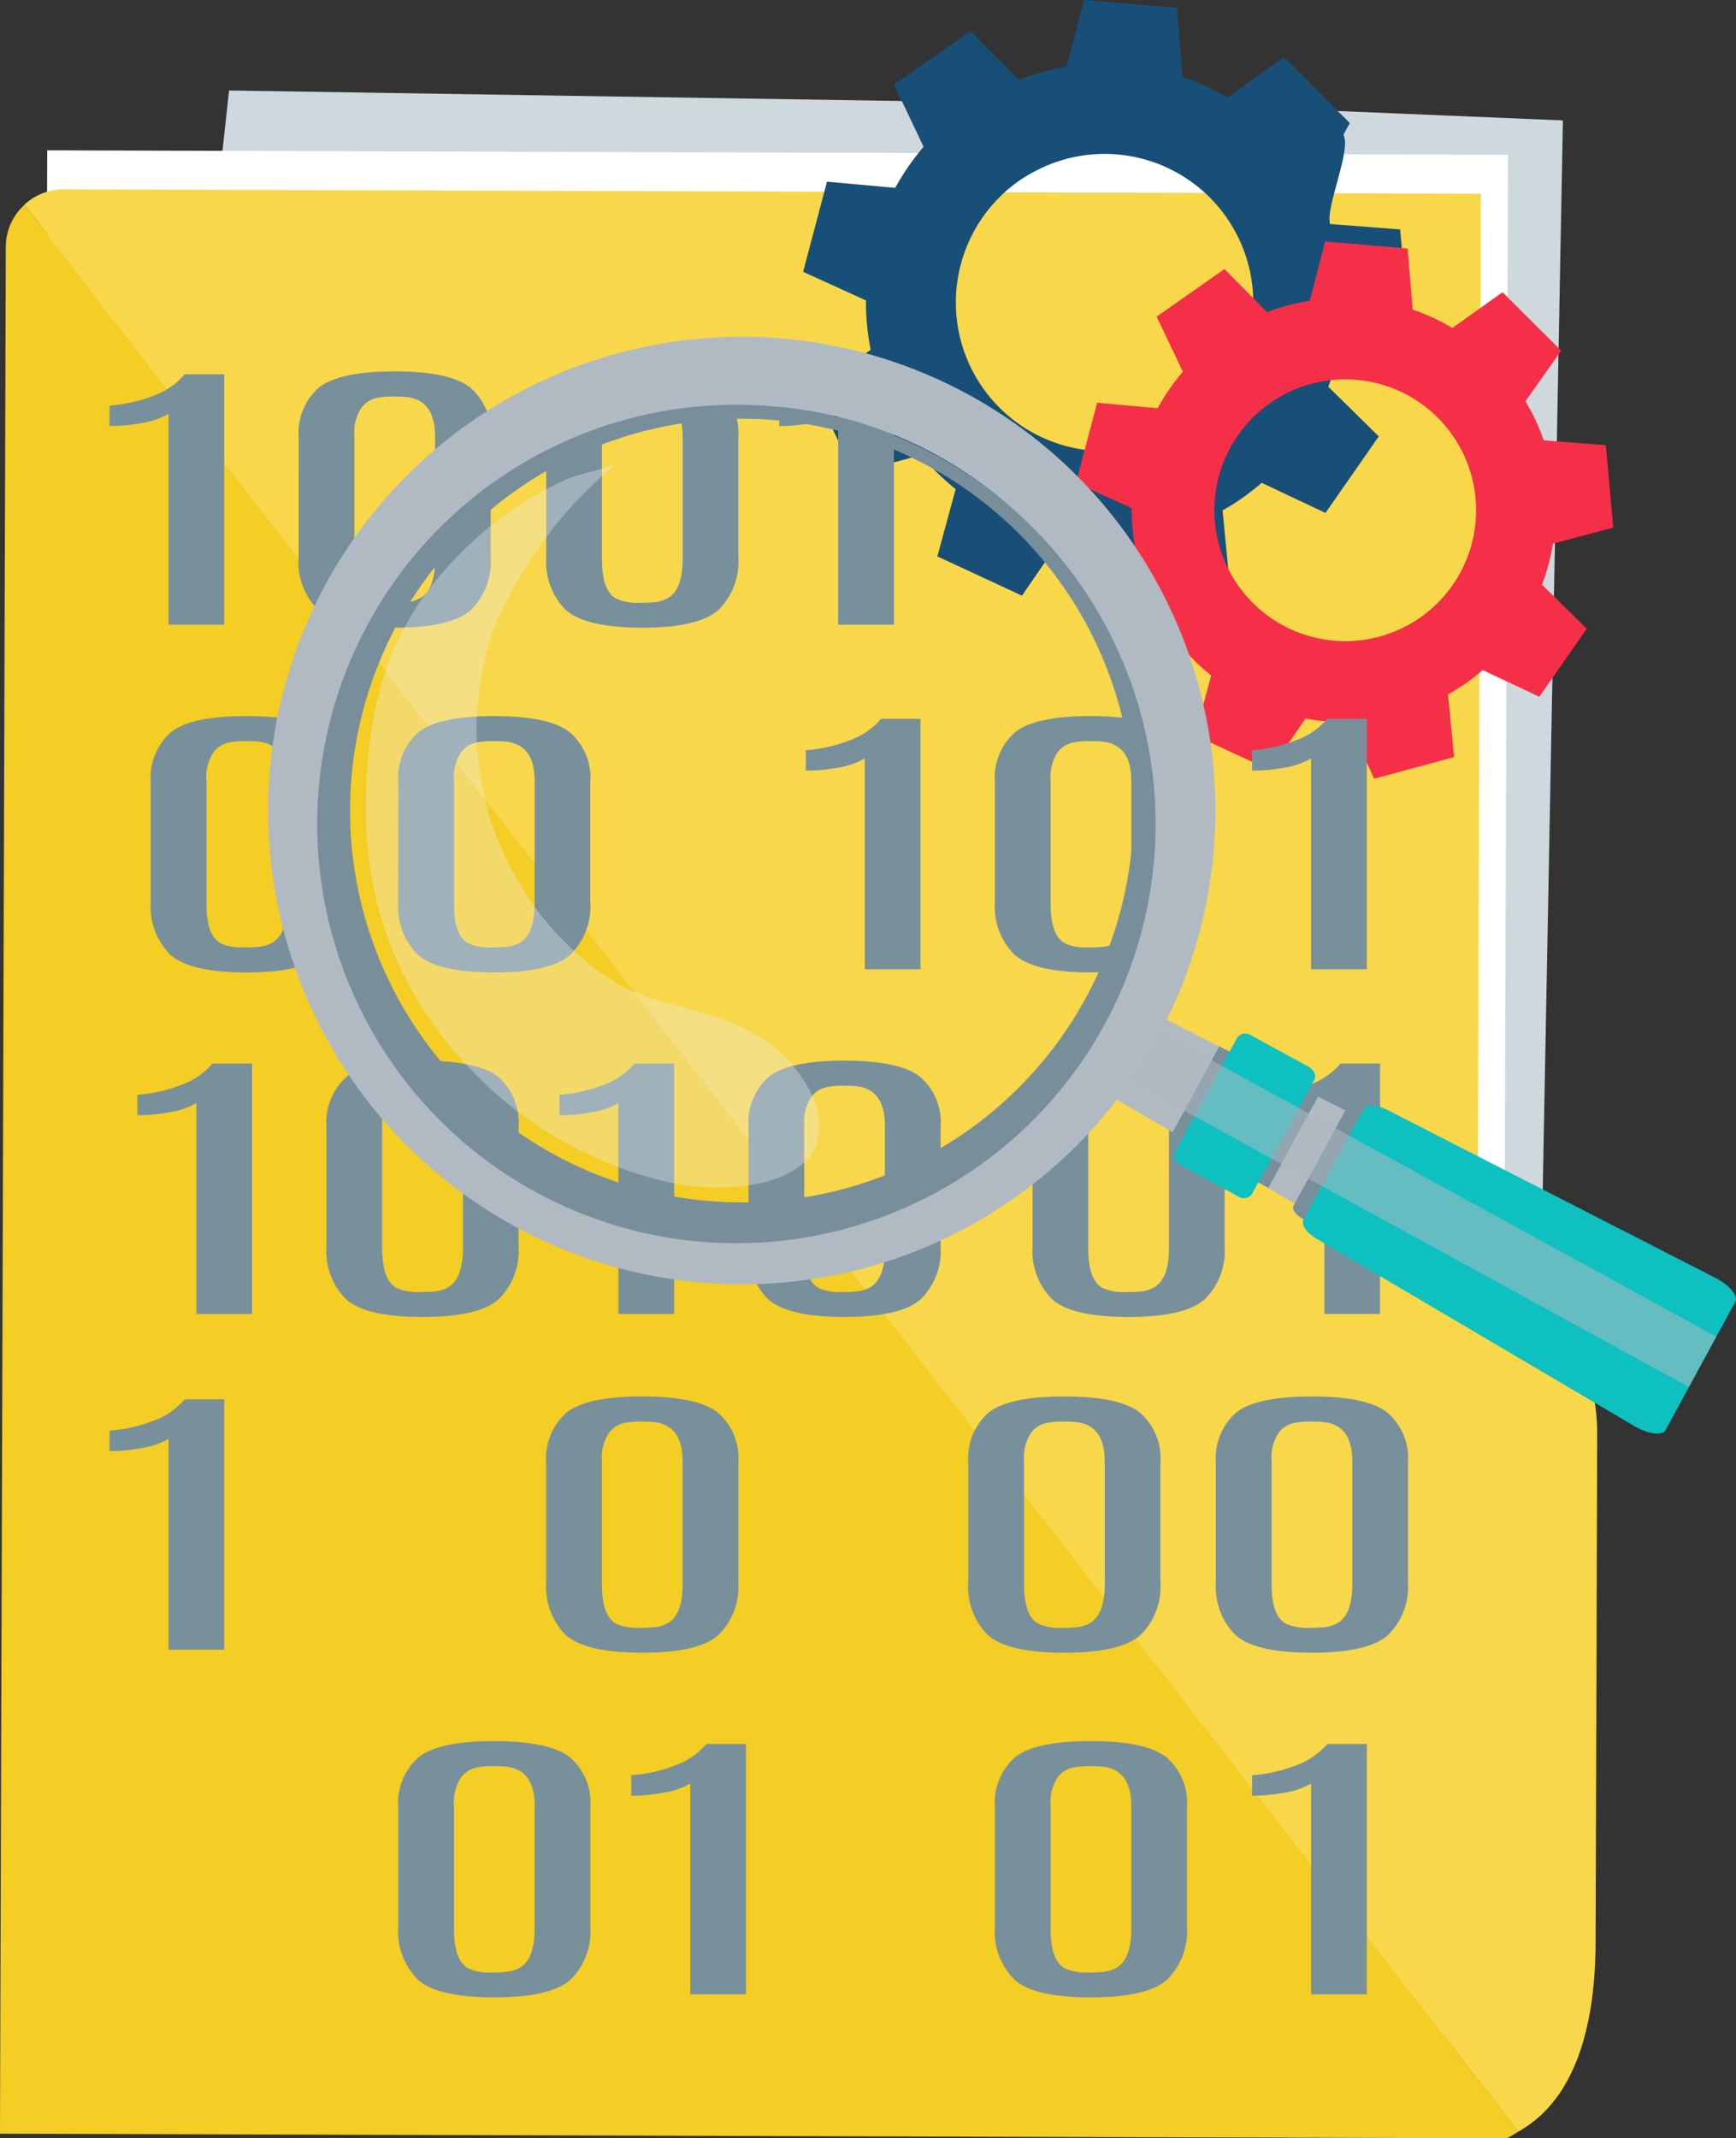<svg xmlns="http://www.w3.org/2000/svg" width="95.014" height="117" viewBox="0 0 95.014 117">
  <rect x="0" y="0" width="95.014" height="117" fill="#333333" stroke="none"/>
  <g id="Grupo_89457" data-name="Grupo 89457" transform="translate(-571.322 -21.494)">
    <g id="_4" data-name="4" transform="translate(571.322 26.455)">
      <g id="_10" data-name="10">
        <g id="Grupo_89444" data-name="Grupo 89444">
          <path id="Trazado_116396" data-name="Trazado 116396" d="M654.222,25.6l-1.265,67.107-2.881,36.829-76.118-.235.123-40,7.138-65.338,54,.844Z" transform="translate(-568.682 -23.973)" fill="#cfd8dc"/>
          <rect id="Rectángulo_15689" data-name="Rectángulo 15689" width="102.917" height="79.949" transform="translate(2.268 106.181) rotate(-89.824)" fill="#fff"/>
          <path id="Trazado_116397" data-name="Trazado 116397" d="M657.987,122.558l.086-27.795a10.759,10.759,0,0,0-6.545-9.935l.178-57.918-77.576-.24a3.129,3.129,0,0,0-2.144.847l81.767,105.429C657.072,131.091,657.975,126.749,657.987,122.558Z" transform="translate(-570.657 -21.271)" fill="#f8d74b"/>
          <path id="Trazado_116398" data-name="Trazado 116398" d="M654.424,132.515a5.4,5.4,0,0,1-.643.368l-82.46-.254.318-103.242a3.113,3.113,0,0,1,1.019-2.292l2.166,2.794Z" transform="translate(-571.322 -20.845)" fill="#f4cd25"/>
        </g>
      </g>
    </g>
    <g id="_14" data-name="14" transform="translate(577.318 21.494)">
      <path id="Trazado_116399" data-name="Trazado 116399" d="M626.419,39.133l-.458-5.084-3.829-.3c-.286-.825,1.187-4.1.723-4.878l.354-.646-3.619-3.6L616.5,26.83a12.88,12.88,0,0,0-2.448-1.137l-.312-3.765-5.086-.434-.943,3.649a13.14,13.14,0,0,0-2.634.713l-2.638-2.66-.12.084-4.055,2.854,1.617,3.391a13.283,13.283,0,0,0-1.555,2.248l-3.733-.34-1.307,4.932,3.441,1.569a13.037,13.037,0,0,0,.258,2.7l-3.106,2.152,2.17,4.619,3.685-1.019a12.886,12.886,0,0,0,1.9,1.869l-1,3.683,4.63,2.148,2.188-3.18a13.232,13.232,0,0,0,2.624.214l1.613,3.493,4.926-1.331-.188-1.967-.184-1.891c.366-.21.731-.438,1.081-.683.37-.264.722-.538,1.059-.829l3.492,1.647,2.918-4.187-2.762-2.716a12.948,12.948,0,0,0,.673-2.536ZM614.474,44.7a8.6,8.6,0,0,1-1.069.624,8.134,8.134,0,0,1-8.3-13.938,8.507,8.507,0,0,1,.995-.586,8.134,8.134,0,0,1,8.372,13.9Z" transform="translate(-555.326 -21.494)" fill="#184f78"/>
      <path id="_7" data-name="7" d="M630.15,43.75l-.406-4.513-3.4-.266a11.338,11.338,0,0,0-1-2.134l1.955-2.768-3.21-3.2-2.746,1.957a11.747,11.747,0,0,0-2.172-1.009l-.278-3.339-4.513-.384-.835,3.236a11.693,11.693,0,0,0-2.338.632l-2.342-2.362-.106.076-3.6,2.532,1.435,3.008a11.742,11.742,0,0,0-1.379,2l-3.312-.3-1.161,4.377,3.056,1.391a11.361,11.361,0,0,0,.226,2.394l-2.754,1.909,1.923,4.1,3.268-.9a11.564,11.564,0,0,0,1.685,1.659l-.891,3.268,4.109,1.905,1.939-2.822a11.952,11.952,0,0,0,2.33.19l1.433,3.1,4.371-1.183-.168-1.745-.164-1.679c.326-.186.646-.386.959-.6.328-.234.64-.478.939-.737l3.1,1.463L628.7,49.28l-2.45-2.408a11.586,11.586,0,0,0,.6-2.25Zm-10.6,4.942a7.427,7.427,0,0,1-.947.552,7.162,7.162,0,1,1,.947-.552Z" transform="translate(-547.85 -14.88)" fill="#f62f48"/>
      <g id="Grupo_89448" data-name="Grupo 89448" transform="translate(0 20.325)">
        <g id="Grupo_89445" data-name="Grupo 89445">
          <path id="Trazado_116400" data-name="Trazado 116400" d="M578.433,31.726h2.161v13.7h-3.05V33.89a4.123,4.123,0,0,1-1.421.494,9.5,9.5,0,0,1-1.805.174V33.439a8.237,8.237,0,0,0,2.392-.536A4.076,4.076,0,0,0,578.433,31.726Z" transform="translate(-574.318 -31.572)" fill="#78909c"/>
          <path id="Trazado_116401" data-name="Trazado 116401" d="M579.489,35.268a3.326,3.326,0,0,1,1.089-2.722q1.09-.895,4.147-.9t4.167.893A3.294,3.294,0,0,1,590,35.268v6.543a3.708,3.708,0,0,1-1.073,2.874q-1.075.988-4.191.985t-4.183-.975a3.722,3.722,0,0,1-1.067-2.884Zm7.464-.086q0-1.993-1.613-2.14-.252-.024-.727-.024a4.19,4.19,0,0,0-.909.094,1.4,1.4,0,0,0-.8.552,2.45,2.45,0,0,0-.364,1.507v6.739c0,1.237.292,1.971.875,2.21a2.73,2.73,0,0,0,1.073.188,8.966,8.966,0,0,0,.9-.032,1.732,1.732,0,0,0,.606-.156q.964-.387.963-2.216V35.182Z" transform="translate(-569.139 -31.649)" fill="#78909c"/>
          <path id="Trazado_116402" data-name="Trazado 116402" d="M586.259,35.268a3.326,3.326,0,0,1,1.089-2.722q1.09-.895,4.147-.9t4.167.893a3.294,3.294,0,0,1,1.111,2.726v6.543a3.708,3.708,0,0,1-1.073,2.874q-1.075.988-4.191.985t-4.185-.975a3.728,3.728,0,0,1-1.065-2.884Zm7.464-.086q0-1.993-1.613-2.14-.252-.024-.727-.024a4.219,4.219,0,0,0-.911.094,1.4,1.4,0,0,0-.8.552,2.45,2.45,0,0,0-.364,1.507v6.739c0,1.237.292,1.971.875,2.21a2.73,2.73,0,0,0,1.073.188c.418,0,.719-.012.9-.032a1.743,1.743,0,0,0,.607-.156q.964-.387.963-2.216V35.182Z" transform="translate(-562.359 -31.649)" fill="#78909c"/>
          <path id="Trazado_116403" data-name="Trazado 116403" d="M596.745,31.726h2.164v13.7h-3.05V33.89a4.15,4.15,0,0,1-1.423.494,9.489,9.489,0,0,1-1.805.174V33.439a8.208,8.208,0,0,0,2.39-.536A4.054,4.054,0,0,0,596.745,31.726Z" transform="translate(-555.979 -31.572)" fill="#78909c"/>
        </g>
        <g id="Grupo_89446" data-name="Grupo 89446" transform="translate(2.254 18.854)">
          <path id="Trazado_116404" data-name="Trazado 116404" d="M575.444,44.688a3.318,3.318,0,0,1,1.089-2.718q1.087-.9,4.145-.9t4.169.9a3.288,3.288,0,0,1,1.109,2.722v6.545a3.7,3.7,0,0,1-1.073,2.874q-1.075.985-4.191.985t-4.183-.977a3.716,3.716,0,0,1-1.065-2.882Zm7.462-.086q0-1.99-1.611-2.14c-.17-.014-.412-.022-.727-.022a4.357,4.357,0,0,0-.913.092,1.418,1.418,0,0,0-.8.554,2.448,2.448,0,0,0-.362,1.509v6.737q0,1.852.873,2.212a2.785,2.785,0,0,0,1.075.186,8.417,8.417,0,0,0,.895-.032,1.827,1.827,0,0,0,.608-.154q.961-.39.961-2.22V44.6Z" transform="translate(-575.444 -41.069)" fill="#78909c"/>
          <path id="Trazado_116405" data-name="Trazado 116405" d="M582.213,44.688A3.319,3.319,0,0,1,583.3,41.97q1.087-.9,4.145-.9t4.169.9a3.288,3.288,0,0,1,1.109,2.722v6.545a3.71,3.71,0,0,1-1.073,2.874q-1.075.985-4.191.985t-4.183-.977a3.717,3.717,0,0,1-1.067-2.882Zm7.464-.086q0-1.99-1.613-2.14c-.168-.014-.41-.022-.727-.022a4.352,4.352,0,0,0-.911.092,1.411,1.411,0,0,0-.8.554,2.445,2.445,0,0,0-.364,1.509v6.737q0,1.852.875,2.212a2.779,2.779,0,0,0,1.075.186,8.392,8.392,0,0,0,.895-.032,1.837,1.837,0,0,0,.608-.154q.961-.39.961-2.22V44.6Z" transform="translate(-568.665 -41.069)" fill="#78909c"/>
          <path id="Trazado_116406" data-name="Trazado 116406" d="M597.473,41.147h2.162v13.7h-3.05V43.311a4.137,4.137,0,0,1-1.421.494,9.705,9.705,0,0,1-1.807.174V42.858a8.172,8.172,0,0,0,2.392-.536A4.06,4.06,0,0,0,597.473,41.147Z" transform="translate(-557.505 -40.991)" fill="#78909c"/>
          <path id="Trazado_116407" data-name="Trazado 116407" d="M598.527,44.688a3.318,3.318,0,0,1,1.089-2.718q1.087-.9,4.147-.9t4.167.9a3.283,3.283,0,0,1,1.111,2.722v6.545a3.71,3.71,0,0,1-1.073,2.874q-1.075.985-4.191.985t-4.183-.977a3.71,3.71,0,0,1-1.067-2.882Zm7.464-.086q0-1.99-1.613-2.14c-.168-.014-.41-.022-.727-.022a4.351,4.351,0,0,0-.911.092,1.415,1.415,0,0,0-.8.554,2.461,2.461,0,0,0-.362,1.509v6.737q0,1.852.873,2.212a2.786,2.786,0,0,0,1.075.186,8.435,8.435,0,0,0,.9-.032,1.829,1.829,0,0,0,.607-.154q.964-.39.963-2.22V44.6Z" transform="translate(-552.326 -41.069)" fill="#78909c"/>
          <path id="Trazado_116408" data-name="Trazado 116408" d="M609.678,41.147h2.162v13.7h-3.05V43.311a4.156,4.156,0,0,1-1.421.494,9.691,9.691,0,0,1-1.807.174V42.858a8.156,8.156,0,0,0,2.392-.536A4.061,4.061,0,0,0,609.678,41.147Z" transform="translate(-545.282 -40.991)" fill="#78909c"/>
        </g>
        <g id="Grupo_89447" data-name="Grupo 89447" transform="translate(1.521 37.71)">
          <path id="Trazado_116409" data-name="Trazado 116409" d="M579.193,50.568h2.162v13.7h-3.048V52.732a4.156,4.156,0,0,1-1.421.492,9.563,9.563,0,0,1-1.807.176V52.279a8.171,8.171,0,0,0,2.392-.536A4.059,4.059,0,0,0,579.193,50.568Z" transform="translate(-575.078 -50.412)" fill="#78909c"/>
          <path id="Trazado_116410" data-name="Trazado 116410" d="M580.249,54.109a3.33,3.33,0,0,1,1.089-2.72q1.087-.9,4.147-.9t4.169.895a3.289,3.289,0,0,1,1.109,2.724v6.543a3.712,3.712,0,0,1-1.073,2.876q-1.075.985-4.191.985t-4.183-.977a3.716,3.716,0,0,1-1.067-2.884Zm7.464-.086q0-1.994-1.613-2.14-.252-.024-.727-.024a4.363,4.363,0,0,0-.911.094,1.417,1.417,0,0,0-.8.552,2.472,2.472,0,0,0-.362,1.509v6.739q0,1.852.875,2.21a2.731,2.731,0,0,0,1.073.186c.42,0,.718-.01.9-.03a1.786,1.786,0,0,0,.607-.156q.964-.387.963-2.218V54.023Z" transform="translate(-569.899 -50.49)" fill="#78909c"/>
          <path id="Trazado_116411" data-name="Trazado 116411" d="M590.737,50.568H592.9v13.7h-3.052V52.732a4.124,4.124,0,0,1-1.421.492,9.507,9.507,0,0,1-1.805.176V52.279a8.171,8.171,0,0,0,2.392-.536A4.079,4.079,0,0,0,590.737,50.568Z" transform="translate(-563.519 -50.412)" fill="#78909c"/>
          <path id="Trazado_116412" data-name="Trazado 116412" d="M591.791,54.109a3.326,3.326,0,0,1,1.091-2.72q1.087-.9,4.145-.9t4.167.895a3.284,3.284,0,0,1,1.111,2.724v6.543a3.7,3.7,0,0,1-1.073,2.876q-1.075.985-4.191.985t-4.183-.977a3.716,3.716,0,0,1-1.067-2.884Zm7.464-.086q0-1.994-1.613-2.14-.252-.024-.727-.024a4.318,4.318,0,0,0-.909.094,1.41,1.41,0,0,0-.8.552,2.472,2.472,0,0,0-.364,1.509v6.739q0,1.852.875,2.21a2.735,2.735,0,0,0,1.075.186c.418,0,.719-.01.895-.03a1.8,1.8,0,0,0,.608-.156q.961-.387.961-2.218V54.023Z" transform="translate(-558.34 -50.49)" fill="#78909c"/>
          <path id="Trazado_116413" data-name="Trazado 116413" d="M599.556,54.109a3.324,3.324,0,0,1,1.089-2.72c.725-.6.116-.9,2.154-.9s5.42.3,6.161.895a3.29,3.29,0,0,1,1.111,2.724v6.543A3.712,3.712,0,0,1,609,63.528q-1.075.985-4.191.985t-4.183-.977a3.709,3.709,0,0,1-1.067-2.884Zm7.464-.086q0-1.994-1.613-2.14-.252-.024-.727-.024a4.349,4.349,0,0,0-.911.094,1.411,1.411,0,0,0-.8.552,2.473,2.473,0,0,0-.362,1.509v6.739q0,1.852.873,2.21a2.749,2.749,0,0,0,1.075.186c.418,0,.718-.01.9-.03a1.787,1.787,0,0,0,.607-.156q.964-.387.963-2.218V54.023Z" transform="translate(-550.563 -50.49)" fill="#78909c"/>
          <path id="Trazado_116414" data-name="Trazado 116414" d="M610.043,50.568H612.2v13.7h-3.05V52.732a4.14,4.14,0,0,1-1.421.492,9.527,9.527,0,0,1-1.807.176V52.279a8.17,8.17,0,0,0,2.394-.536A4.071,4.071,0,0,0,610.043,50.568Z" transform="translate(-544.184 -50.412)" fill="#78909c"/>
        </g>
      </g>
      <g id="Grupo_89451" data-name="Grupo 89451" transform="translate(0 76.411)">
        <g id="Grupo_89449" data-name="Grupo 89449">
          <path id="Trazado_116415" data-name="Trazado 116415" d="M578.433,59.748h2.161v13.7h-3.05V61.914a4.168,4.168,0,0,1-1.421.492,9.509,9.509,0,0,1-1.805.176V61.461a8.236,8.236,0,0,0,2.392-.536A4.076,4.076,0,0,0,578.433,59.748Z" transform="translate(-574.318 -59.594)" fill="#78909c"/>
          <path id="Trazado_116416" data-name="Trazado 116416" d="M586.259,63.29a3.326,3.326,0,0,1,1.089-2.722q1.09-.895,4.147-.9t4.167.895a3.287,3.287,0,0,1,1.111,2.724v6.543a3.7,3.7,0,0,1-1.073,2.874q-1.075.988-4.191.985t-4.185-.975a3.725,3.725,0,0,1-1.065-2.884Zm7.464-.086q0-1.994-1.613-2.14-.252-.024-.727-.024a4.219,4.219,0,0,0-.911.094,1.4,1.4,0,0,0-.8.552,2.45,2.45,0,0,0-.364,1.507v6.741q0,1.852.875,2.208a2.73,2.73,0,0,0,1.073.188,8.433,8.433,0,0,0,.9-.032,1.743,1.743,0,0,0,.607-.156q.964-.387.963-2.216V63.2Z" transform="translate(-562.359 -59.671)" fill="#78909c"/>
          <path id="Trazado_116417" data-name="Trazado 116417" d="M597.8,63.29a3.327,3.327,0,0,1,1.091-2.722q1.087-.895,4.145-.9t4.169.895a3.287,3.287,0,0,1,1.111,2.724v6.543a3.7,3.7,0,0,1-1.073,2.874q-1.078.988-4.193.985t-4.183-.975a3.719,3.719,0,0,1-1.067-2.884Zm7.466-.086q0-1.994-1.615-2.14c-.168-.016-.408-.024-.727-.024a4.2,4.2,0,0,0-.909.094,1.4,1.4,0,0,0-.8.552,2.452,2.452,0,0,0-.364,1.507v6.741q0,1.852.875,2.208a2.737,2.737,0,0,0,1.073.188,8.384,8.384,0,0,0,.9-.032,1.73,1.73,0,0,0,.606-.156q.964-.387.965-2.216V63.2Z" transform="translate(-550.801 -59.671)" fill="#78909c"/>
          <path id="Trazado_116418" data-name="Trazado 116418" d="M604.57,63.29a3.332,3.332,0,0,1,1.089-2.722q1.09-.895,4.147-.9t4.167.895a3.281,3.281,0,0,1,1.111,2.724v6.543a3.7,3.7,0,0,1-1.073,2.874q-1.075.988-4.191.985t-4.183-.975a3.718,3.718,0,0,1-1.067-2.884Zm7.464-.086q0-1.994-1.613-2.14-.252-.024-.727-.024a4.2,4.2,0,0,0-.909.094,1.4,1.4,0,0,0-.8.552,2.451,2.451,0,0,0-.364,1.507v6.741q0,1.852.875,2.208a2.73,2.73,0,0,0,1.073.188,8.383,8.383,0,0,0,.9-.032,1.732,1.732,0,0,0,.606-.156q.964-.387.963-2.216V63.2Z" transform="translate(-544.02 -59.671)" fill="#78909c"/>
        </g>
        <g id="Grupo_89450" data-name="Grupo 89450" transform="translate(15.802 18.856)">
          <path id="Trazado_116419" data-name="Trazado 116419" d="M582.213,72.709a3.319,3.319,0,0,1,1.091-2.718q1.087-.9,4.145-.9t4.169.895a3.288,3.288,0,0,1,1.109,2.722v6.545a3.715,3.715,0,0,1-1.073,2.876q-1.075.982-4.191.983t-4.183-.977a3.714,3.714,0,0,1-1.067-2.882Zm7.464-.084q0-1.994-1.613-2.142c-.168-.014-.41-.022-.727-.022a4.352,4.352,0,0,0-.911.092,1.411,1.411,0,0,0-.8.554,2.445,2.445,0,0,0-.364,1.509v6.737q0,1.852.875,2.212a2.778,2.778,0,0,0,1.075.186,8.392,8.392,0,0,0,.895-.032,1.838,1.838,0,0,0,.608-.154q.961-.39.961-2.22V72.625Z" transform="translate(-582.213 -69.092)" fill="#78909c"/>
          <path id="Trazado_116420" data-name="Trazado 116420" d="M592.7,69.169h2.164v13.7h-3.05V71.333a4.114,4.114,0,0,1-1.421.494,9.724,9.724,0,0,1-1.807.174V70.88a8.109,8.109,0,0,0,2.392-.536A4.041,4.041,0,0,0,592.7,69.169Z" transform="translate(-575.832 -69.015)" fill="#78909c"/>
          <path id="Trazado_116421" data-name="Trazado 116421" d="M598.527,72.709a3.318,3.318,0,0,1,1.089-2.718q1.087-.9,4.147-.9t4.167.895a3.283,3.283,0,0,1,1.111,2.722v6.545a3.715,3.715,0,0,1-1.073,2.876q-1.075.982-4.191.983t-4.183-.977a3.707,3.707,0,0,1-1.067-2.882Zm7.464-.084q0-1.994-1.613-2.142c-.168-.014-.41-.022-.727-.022a4.351,4.351,0,0,0-.911.092,1.415,1.415,0,0,0-.8.554,2.461,2.461,0,0,0-.362,1.509v6.737q0,1.852.873,2.212a2.786,2.786,0,0,0,1.075.186,8.436,8.436,0,0,0,.9-.032,1.829,1.829,0,0,0,.607-.154q.964-.39.963-2.22V72.625Z" transform="translate(-565.875 -69.092)" fill="#78909c"/>
          <path id="Trazado_116422" data-name="Trazado 116422" d="M609.678,69.169h2.162v13.7h-3.05V71.333a4.114,4.114,0,0,1-1.421.494,9.691,9.691,0,0,1-1.807.174V70.88a8.093,8.093,0,0,0,2.392-.536A4.061,4.061,0,0,0,609.678,69.169Z" transform="translate(-558.83 -69.015)" fill="#78909c"/>
        </g>
      </g>
      <g id="Grupo_89456" data-name="Grupo 89456" transform="translate(8.674 18.42)">
        <g id="_8" data-name="8">
          <g id="Grupo_89452" data-name="Grupo 89452" transform="translate(45.652 36.9)">
            <path id="Trazado_116423" data-name="Trazado 116423" d="M601.493,53.124l2.086-3.829a.46.46,0,0,1,.61-.092l11.677,5.924c.322.164.5.462.39.665l-2.428,4.455c-.11.2-.456.216-.769.034l-11.311-6.6A.457.457,0,0,1,601.493,53.124Z" transform="translate(-601.461 -49.133)" fill="#b1bac3"/>
            <path id="Trazado_116424" data-name="Trazado 116424" d="M606.708,57.191l2.9-5.33c.1-.184.452-.186.782-.006l3.395,1.847c.33.18.52.478.418.662L611.3,59.7c-.1.182-.452.184-.783,0l-3.395-1.847C606.8,57.673,606.607,57.375,606.708,57.191Z" transform="translate(-596.233 -46.541)" fill="#788f9b"/>
            <path id="Trazado_116425" data-name="Trazado 116425" d="M606.983,57.949l3.29-6.039c.148-.272.732-.254,1.3.042l17.976,9.2c.758.394,1.243.979,1.071,1.295L626.8,69.474c-.174.316-.927.226-1.669-.2l-17.4-10.256C607.167,58.7,606.834,58.223,606.983,57.949Z" transform="translate(-595.966 -46.544)" fill="#0ec0c0"/>
            <path id="Trazado_116426" data-name="Trazado 116426" d="M605.941,50.1l-2.553,4.69.543.317,4.149,2.421.543.317,2.726-5Z" transform="translate(-599.531 -48.162)" fill="#788f9b"/>
            <path id="Trazado_116427" data-name="Trazado 116427" d="M603.464,56.252l3.433-6.307a.566.566,0,0,1,.767-.092l3.114,1.7c.3.166.454.478.336.695l-3.433,6.3a.564.564,0,0,1-.767.094l-3.114-1.7C603.5,56.781,603.346,56.468,603.464,56.252Z" transform="translate(-599.494 -48.513)" fill="#0ec0c0"/>
            <path id="Trazado_116428" data-name="Trazado 116428" d="M603.186,49.371,634.851,66.71l-1.5,2.758L601.683,52.13Z" transform="translate(-601.238 -48.894)" fill="#b1bac3" opacity="0.54" style="mix-blend-mode: overlay;isolation: isolate"/>
          </g>
          <g id="Grupo_89455" data-name="Grupo 89455">
            <g id="Grupo_89453" data-name="Grupo 89453">
              <path id="Trazado_116429" data-name="Trazado 116429" d="M614.665,80.506A25.922,25.922,0,1,0,580.7,66.712,25.922,25.922,0,0,0,614.665,80.506Zm-1.453-3.443A22.184,22.184,0,1,1,625.017,48,22.187,22.187,0,0,1,613.212,77.064Z" transform="translate(-578.652 -30.697)" fill="#b1bac3"/>
            </g>
            <g id="Grupo_89454" data-name="Grupo 89454" transform="translate(2.763 3.706)">
              <path id="Trazado_116430" data-name="Trazado 116430" d="M611.539,74.523a21.439,21.439,0,1,0-28.091-11.409A21.438,21.438,0,0,0,611.539,74.523Zm.326,2.1A22.94,22.94,0,1,1,624.033,46.58,22.919,22.919,0,0,1,611.866,76.62Z" transform="translate(-580.032 -32.549)" fill="#788f9b"/>
            </g>
          </g>
        </g>
        <path id="_9" data-name="9" d="M586.316,66.573a19.829,19.829,0,0,1-4.958-12.135c-.184-4.784.482-9.461,3.433-13.324a19.9,19.9,0,0,1,4.807-4.5,19.364,19.364,0,0,1,2.81-1.543c.735-.324,2.278-.5,2.848-.995a23.525,23.525,0,0,0-6.969,9.289,16.443,16.443,0,0,0,1.625,14.155,15.576,15.576,0,0,0,5.094,5.122c2.3,1.4,5.046,1.383,7.316,2.684a7.493,7.493,0,0,1,3.481,3.621c1.867,4.812-4.465,5.334-7.616,4.694A21.583,21.583,0,0,1,586.316,66.573Z" transform="translate(-575.97 -27.308)" fill="#f0f1f1" opacity="0.34"/>
      </g>
    </g>
  </g>
</svg>
